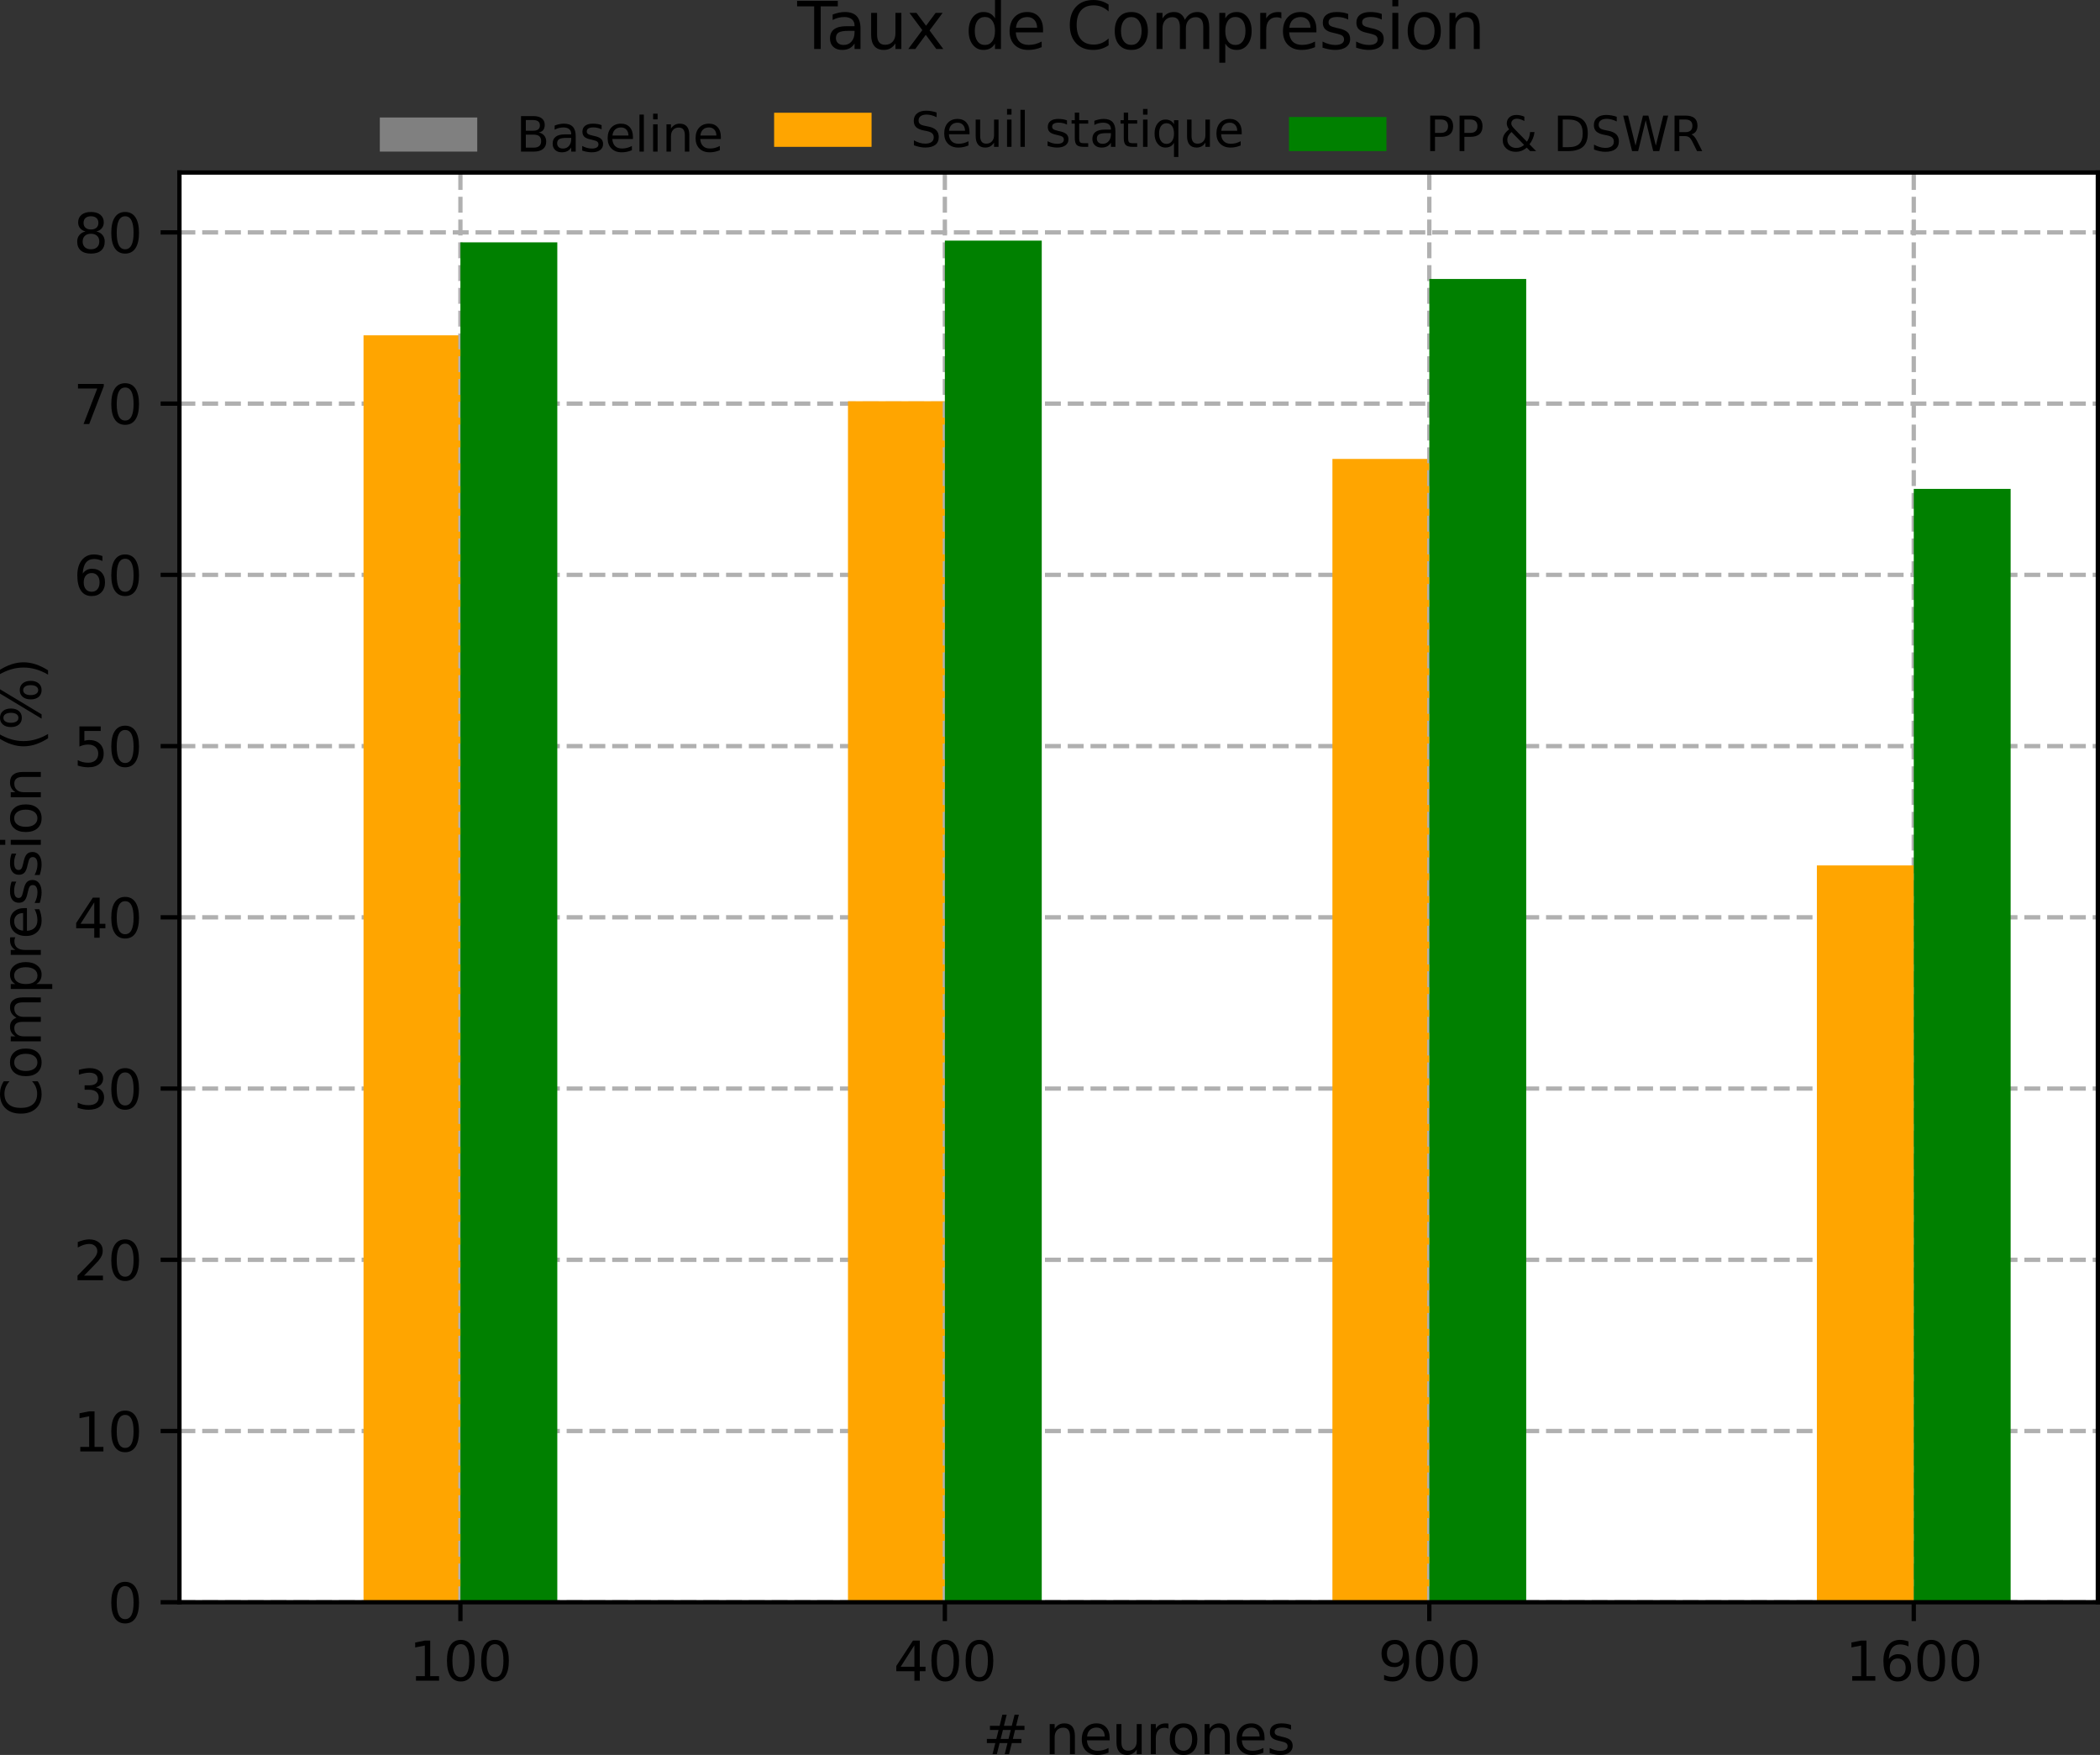 <?xml version="1.0" encoding="UTF-8" standalone="no"?>
<svg
   width="390.923pt"
   height="326.644pt"
   viewBox="0 0 390.923 326.644"
   version="1.1"
   id="svg543"
   sodipodi:docname="Compression.svg"
   inkscape:version="1.2 (1:1.2+202206011327+fc4e4096c5)"
   xmlns:inkscape="http://www.inkscape.org/namespaces/inkscape"
   xmlns:sodipodi="http://sodipodi.sourceforge.net/DTD/sodipodi-0.dtd"
   xmlns:xlink="http://www.w3.org/1999/xlink"
   xmlns="http://www.w3.org/2000/svg"
   xmlns:svg="http://www.w3.org/2000/svg"
   xmlns:rdf="http://www.w3.org/1999/02/22-rdf-syntax-ns#"
   xmlns:cc="http://creativecommons.org/ns#"
   xmlns:dc="http://purl.org/dc/elements/1.1/">
  <rect x="0" y="0" width="390.923" height="326.644" fill="#333333" stroke="none"/>
  <sodipodi:namedview
     id="namedview545"
     pagecolor="#ffffff"
     bordercolor="#999999"
     borderopacity="1"
     inkscape:showpageshadow="0"
     inkscape:pageopacity="0"
     inkscape:pagecheckerboard="0"
     inkscape:deskcolor="#d1d1d1"
     inkscape:document-units="pt"
     showgrid="false"
     inkscape:zoom="1.8771701"
     inkscape:cx="382.49064"
     inkscape:cy="229.33457"
     inkscape:window-width="1920"
     inkscape:window-height="1164"
     inkscape:window-x="3840"
     inkscape:window-y="0"
     inkscape:window-maximized="1"
     inkscape:current-layer="axes_1" />
  <defs
     id="defs6">
    <style
       type="text/css"
       id="style4">*{stroke-linejoin: round; stroke-linecap: butt}</style>
    <path
       id="path967"
       d="M 1259,2228 V 519 h 1013 q 509,0 754,211 246,211 246,645 0,438 -246,645 -245,208 -754,208 z m 0,1919 V 2741 h 935 q 462,0 688,173 227,174 227,530 0,353 -227,528 -226,175 -688,175 z m -631,519 h 1613 q 722,0 1112,-300 391,-300 391,-853 0,-429 -200,-682 -200,-253 -588,-315 466,-100 724,-418 258,-317 258,-792 0,-625 -425,-966 Q 3088,0 2303,0 H 628 Z"
       transform="scale(0.016)" />
    <path
       id="path969"
       d="m 603,4863 h 575 V 0 H 603 Z"
       transform="scale(0.016)" />
    <path
       id="path984"
       d="m 3425,4513 v -616 q -359,172 -678,256 -319,85 -616,85 -515,0 -795,-200 -280,-200 -280,-569 0,-310 186,-468 186,-157 705,-254 l 381,-78 q 706,-135 1042,-474 336,-339 336,-907 0,-679 -455,-1029 -454,-350 -1332,-350 -331,0 -705,75 -373,75 -773,222 v 650 q 384,-215 753,-325 369,-109 725,-109 540,0 834,212 294,213 294,607 0,343 -211,537 -211,194 -692,291 l -385,75 q -706,140 -1022,440 -315,300 -315,835 0,619 436,975 436,356 1201,356 329,0 669,-60 341,-59 697,-177 z"
       transform="scale(0.016)" />
    <path
       id="path986"
       d="M 1172,4494 V 3500 H 2356 V 3053 H 1172 V 1153 q 0,-428 117,-550 117,-122 477,-122 h 590 V 0 H 1766 Q 1100,0 847,248 594,497 594,1153 V 3053 H 172 v 447 h 422 v 994 z"
       transform="scale(0.016)" />
    <path
       id="path988"
       d="m 947,1747 q 0,-634 261,-995 261,-361 717,-361 456,0 718,361 263,361 263,995 0,634 -263,995 -262,361 -718,361 -456,0 -717,-361 Q 947,2381 947,1747 Z M 2906,525 Q 2725,213 2448,61 2172,-91 1784,-91 1150,-91 751,415 353,922 353,1747 q 0,825 398,1331 399,506 1033,506 388,0 664,-152 277,-151 458,-463 v 531 h 575 v -4831 h -575 z"
       transform="scale(0.016)" />
    <path
       id="path1009"
       d="M 1259,4147 V 2394 h 794 q 441,0 681,228 241,228 241,650 0,419 -241,647 -240,228 -681,228 z m -631,519 h 1425 q 785,0 1186,-355 402,-355 402,-1039 0,-691 -402,-1044 -401,-353 -1186,-353 H 1259 V 0 H 628 Z"
       transform="scale(0.016)" />
    <path
       id="path1011"
       d="m 1556,2509 q -284,-253 -417,-505 -133,-251 -133,-526 0,-456 331,-759 332,-303 832,-303 297,0 556,98 259,99 488,299 z m 441,350 1587,-1625 q 185,279 288,596 103,317 122,673 h 581 Q 4538,2091 4375,1687 4213,1284 3922,891 L 4794,0 H 4006 L 3559,459 Q 3234,181 2878,45 2522,-91 2113,-91 1359,-91 881,339 403,769 403,1441 q 0,400 209,751 210,352 629,661 -150,197 -229,392 -78,196 -78,383 0,506 347,814 347,308 922,308 260,0 517,-56 258,-56 524,-169 v -569 q -272,147 -519,223 -247,77 -459,77 -328,0 -533,-174 -205,-173 -205,-448 0,-159 92,-320 93,-161 377,-455 z"
       transform="scale(0.016)" />
    <path
       id="path1013"
       d="M 1259,4147 V 519 h 763 q 966,0 1414,437 448,438 448,1382 0,937 -448,1373 -448,436 -1414,436 z m -631,519 h 1297 q 1356,0 1990,-564 635,-564 635,-1764 Q 4550,1131 3912,565 3275,0 1925,0 H 628 Z"
       transform="scale(0.016)" />
    <path
       id="path1015"
       d="m 213,4666 h 637 l 981,-3944 978,3944 h 710 l 981,-3944 978,3944 h 641 L 4947,0 H 4153 L 3169,4050 2175,0 h -794 z"
       transform="scale(0.016)" />
    <path
       id="path1017"
       d="m 2841,2188 q 203,-69 395,-294 192,-225 386,-619 L 4263,0 h -679 l -596,1197 q -232,469 -449,622 -217,153 -592,153 H 1259 V 0 H 628 v 4666 h 1425 q 800,0 1194,-335 394,-334 394,-1009 0,-441 -205,-732 -205,-290 -595,-402 z M 1259,4147 V 2491 h 794 q 456,0 689,211 233,211 233,620 0,409 -233,617 -233,208 -689,208 z"
       transform="scale(0.016)" />
  </defs>
  <g
     id="figure_1"
     transform="translate(-24.197,-9.358)">
    <g
       id="patch_1" />
    <g
       id="axes_1">
      <g
         id="patch_2">
        <path
           d="M 57.6,307.584 H 414.72 V 41.472 H 57.6 Z"
           style="fill:#ffffff"
           id="path11" />
      </g>
      <g
         id="matplotlib.axis_2">
        <g
           id="ytick_1">
          <g
             id="line2d_9">
            <path
               d="M 57.6,307.584 H 414.72"
               clip-path="url(#pc30a1f9dcc)"
               style="fill:none;stroke:#b0b0b0;stroke-width:0.8;stroke-dasharray:2.96, 1.28;stroke-dashoffset:0"
               id="path174" />
          </g>
          <g
             id="line2d_10">
            <defs
               id="defs178">
              <path
                 id="m94ea91d7c5"
                 d="M 0,0 H -3.5"
                 style="stroke:#000000;stroke-width:0.8" />
            </defs>
            <g
               id="g182">
              <use
                 xlink:href="#m94ea91d7c5"
                 x="57.6"
                 y="307.584"
                 style="stroke:#000000;stroke-width:0.8"
                 id="use180" />
            </g>
          </g>
          <g
             id="text_6">
            <!-- 0 -->
            <g
               transform="matrix(0.1,0,0,-0.1,44.237,311.383)"
               id="g187">
              <use
                 xlink:href="#DejaVuSans-30"
                 id="use185" />
            </g>
          </g>
        </g>
        <g
           id="ytick_2">
          <g
             id="line2d_11">
            <path
               d="M 57.6,275.713 H 414.72"
               clip-path="url(#pc30a1f9dcc)"
               style="fill:none;stroke:#b0b0b0;stroke-width:0.8;stroke-dasharray:2.96, 1.28;stroke-dashoffset:0"
               id="path191" />
          </g>
          <g
             id="line2d_12">
            <g
               id="g196">
              <use
                 xlink:href="#m94ea91d7c5"
                 x="57.6"
                 y="275.713"
                 style="stroke:#000000;stroke-width:0.8"
                 id="use194" />
            </g>
          </g>
          <g
             id="text_7">
            <!-- 10 -->
            <g
               transform="matrix(0.1,0,0,-0.1,37.875,279.512)"
               id="g203">
              <use
                 xlink:href="#DejaVuSans-31"
                 id="use199" />
              <use
                 xlink:href="#DejaVuSans-30"
                 x="63.623"
                 id="use201" />
            </g>
          </g>
        </g>
        <g
           id="ytick_3">
          <g
             id="line2d_13">
            <path
               d="M 57.6,243.842 H 414.72"
               clip-path="url(#pc30a1f9dcc)"
               style="fill:none;stroke:#b0b0b0;stroke-width:0.8;stroke-dasharray:2.96, 1.28;stroke-dashoffset:0"
               id="path207" />
          </g>
          <g
             id="line2d_14">
            <g
               id="g212">
              <use
                 xlink:href="#m94ea91d7c5"
                 x="57.6"
                 y="243.842"
                 style="stroke:#000000;stroke-width:0.8"
                 id="use210" />
            </g>
          </g>
          <g
             id="text_8">
            <!-- 20 -->
            <g
               transform="matrix(0.1,0,0,-0.1,37.875,247.641)"
               id="g222">
              <defs
                 id="defs216">
                <path
                   id="DejaVuSans-32"
                   d="M 1228,531 H 3431 V 0 H 469 v 531 q 359,372 979,998 621,627 780,809 303,340 423,576 121,236 121,464 0,372 -261,606 -261,235 -680,235 -297,0 -627,-103 -329,-103 -704,-313 v 638 q 381,153 712,231 332,78 607,78 725,0 1156,-363 431,-362 431,-968 0,-288 -108,-546 -107,-257 -392,-607 -78,-91 -497,-524 Q 1991,1309 1228,531 Z"
                   transform="scale(0.016)" />
              </defs>
              <use
                 xlink:href="#DejaVuSans-32"
                 id="use218" />
              <use
                 xlink:href="#DejaVuSans-30"
                 x="63.623"
                 id="use220" />
            </g>
          </g>
        </g>
        <g
           id="ytick_4">
          <g
             id="line2d_15">
            <path
               d="M 57.6,211.97 H 414.72"
               clip-path="url(#pc30a1f9dcc)"
               style="fill:none;stroke:#b0b0b0;stroke-width:0.8;stroke-dasharray:2.96, 1.28;stroke-dashoffset:0"
               id="path226" />
          </g>
          <g
             id="line2d_16">
            <g
               id="g231">
              <use
                 xlink:href="#m94ea91d7c5"
                 x="57.6"
                 y="211.97"
                 style="stroke:#000000;stroke-width:0.8"
                 id="use229" />
            </g>
          </g>
          <g
             id="text_9">
            <!-- 30 -->
            <g
               transform="matrix(0.1,0,0,-0.1,37.875,215.77)"
               id="g241">
              <defs
                 id="defs235">
                <path
                   id="DejaVuSans-33"
                   d="m 2597,2516 q 453,-97 707,-404 255,-306 255,-756 0,-690 -475,-1069 -475,-378 -1350,-378 -293,0 -604,58 -311,58 -642,174 v 609 q 262,-153 574,-231 313,-78 654,-78 593,0 904,234 311,234 311,681 0,413 -289,645 -289,233 -804,233 h -544 v 519 h 569 q 465,0 712,186 247,186 247,536 0,359 -255,551 -254,193 -729,193 -260,0 -557,-57 -297,-56 -653,-174 v 562 q 360,100 674,150 314,50 592,50 719,0 1137,-327 419,-326 419,-882 0,-388 -222,-655 -222,-267 -631,-370 z"
                   transform="scale(0.016)" />
              </defs>
              <use
                 xlink:href="#DejaVuSans-33"
                 id="use237" />
              <use
                 xlink:href="#DejaVuSans-30"
                 x="63.623"
                 id="use239" />
            </g>
          </g>
        </g>
        <g
           id="ytick_5">
          <g
             id="line2d_17">
            <path
               d="M 57.6,180.099 H 414.72"
               clip-path="url(#pc30a1f9dcc)"
               style="fill:none;stroke:#b0b0b0;stroke-width:0.8;stroke-dasharray:2.96, 1.28;stroke-dashoffset:0"
               id="path245" />
          </g>
          <g
             id="line2d_18">
            <g
               id="g250">
              <use
                 xlink:href="#m94ea91d7c5"
                 x="57.6"
                 y="180.099"
                 style="stroke:#000000;stroke-width:0.8"
                 id="use248" />
            </g>
          </g>
          <g
             id="text_10">
            <!-- 40 -->
            <g
               transform="matrix(0.1,0,0,-0.1,37.875,183.898)"
               id="g257">
              <use
                 xlink:href="#DejaVuSans-34"
                 id="use253" />
              <use
                 xlink:href="#DejaVuSans-30"
                 x="63.623"
                 id="use255" />
            </g>
          </g>
        </g>
        <g
           id="ytick_6">
          <g
             id="line2d_19">
            <path
               d="M 57.6,148.228 H 414.72"
               clip-path="url(#pc30a1f9dcc)"
               style="fill:none;stroke:#b0b0b0;stroke-width:0.8;stroke-dasharray:2.96, 1.28;stroke-dashoffset:0"
               id="path261" />
          </g>
          <g
             id="line2d_20">
            <g
               id="g266">
              <use
                 xlink:href="#m94ea91d7c5"
                 x="57.6"
                 y="148.228"
                 style="stroke:#000000;stroke-width:0.8"
                 id="use264" />
            </g>
          </g>
          <g
             id="text_11">
            <!-- 50 -->
            <g
               transform="matrix(0.1,0,0,-0.1,37.875,152.027)"
               id="g276">
              <defs
                 id="defs270">
                <path
                   id="DejaVuSans-35"
                   d="M 691,4666 H 3169 V 4134 H 1269 V 2991 q 137,47 274,70 138,23 276,23 781,0 1237,-428 457,-428 457,-1159 Q 3513,744 3044,326 2575,-91 1722,-91 1428,-91 1123,-41 819,9 494,109 v 635 q 281,-153 581,-228 300,-75 634,-75 541,0 856,284 316,284 316,772 0,487 -316,771 -315,285 -856,285 -253,0 -505,-56 -251,-56 -513,-175 z"
                   transform="scale(0.016)" />
              </defs>
              <use
                 xlink:href="#DejaVuSans-35"
                 id="use272" />
              <use
                 xlink:href="#DejaVuSans-30"
                 x="63.623"
                 id="use274" />
            </g>
          </g>
        </g>
        <g
           id="ytick_7">
          <g
             id="line2d_21">
            <path
               d="M 57.6,116.357 H 414.72"
               clip-path="url(#pc30a1f9dcc)"
               style="fill:none;stroke:#b0b0b0;stroke-width:0.8;stroke-dasharray:2.96, 1.28;stroke-dashoffset:0"
               id="path280" />
          </g>
          <g
             id="line2d_22">
            <g
               id="g285">
              <use
                 xlink:href="#m94ea91d7c5"
                 x="57.6"
                 y="116.357"
                 style="stroke:#000000;stroke-width:0.8"
                 id="use283" />
            </g>
          </g>
          <g
             id="text_12">
            <!-- 60 -->
            <g
               transform="matrix(0.1,0,0,-0.1,37.875,120.156)"
               id="g292">
              <use
                 xlink:href="#DejaVuSans-36"
                 id="use288" />
              <use
                 xlink:href="#DejaVuSans-30"
                 x="63.623"
                 id="use290" />
            </g>
          </g>
        </g>
        <g
           id="ytick_8">
          <g
             id="line2d_23">
            <path
               d="M 57.6,84.485 H 414.72"
               clip-path="url(#pc30a1f9dcc)"
               style="fill:none;stroke:#b0b0b0;stroke-width:0.8;stroke-dasharray:2.96, 1.28;stroke-dashoffset:0"
               id="path296" />
          </g>
          <g
             id="line2d_24">
            <g
               id="g301">
              <use
                 xlink:href="#m94ea91d7c5"
                 x="57.6"
                 y="84.485"
                 style="stroke:#000000;stroke-width:0.8"
                 id="use299" />
            </g>
          </g>
          <g
             id="text_13">
            <!-- 70 -->
            <g
               transform="matrix(0.1,0,0,-0.1,37.875,88.285)"
               id="g311">
              <defs
                 id="defs305">
                <path
                   id="DejaVuSans-37"
                   d="M 525,4666 H 3525 V 4397 L 1831,0 H 1172 L 2766,4134 H 525 Z"
                   transform="scale(0.016)" />
              </defs>
              <use
                 xlink:href="#DejaVuSans-37"
                 id="use307" />
              <use
                 xlink:href="#DejaVuSans-30"
                 x="63.623"
                 id="use309" />
            </g>
          </g>
        </g>
        <g
           id="ytick_9">
          <g
             id="line2d_25">
            <path
               d="M 57.6,52.614 H 414.72"
               clip-path="url(#pc30a1f9dcc)"
               style="fill:none;stroke:#b0b0b0;stroke-width:0.8;stroke-dasharray:2.96, 1.28;stroke-dashoffset:0"
               id="path315" />
          </g>
          <g
             id="line2d_26">
            <g
               id="g320">
              <use
                 xlink:href="#m94ea91d7c5"
                 x="57.6"
                 y="52.614"
                 style="stroke:#000000;stroke-width:0.8"
                 id="use318" />
            </g>
          </g>
          <g
             id="text_14">
            <!-- 80 -->
            <g
               transform="matrix(0.1,0,0,-0.1,37.875,56.413)"
               id="g330">
              <defs
                 id="defs324">
                <path
                   id="DejaVuSans-38"
                   d="m 2034,2216 q -450,0 -708,-241 -257,-241 -257,-662 0,-422 257,-663 258,-241 708,-241 450,0 709,242 260,243 260,662 0,421 -258,662 -257,241 -711,241 z m -631,268 q -406,100 -633,378 -226,279 -226,679 0,559 398,884 399,325 1092,325 697,0 1094,-325 397,-325 397,-884 0,-400 -227,-679 -226,-278 -629,-378 456,-106 710,-416 255,-309 255,-755 Q 3634,634 3220,271 2806,-91 2034,-91 1263,-91 848,271 434,634 434,1313 q 0,446 256,755 257,310 713,416 z m -231,997 q 0,-362 226,-565 227,-203 636,-203 407,0 636,203 230,203 230,565 0,363 -230,566 -229,203 -636,203 -409,0 -636,-203 -226,-203 -226,-566 z"
                   transform="scale(0.016)" />
              </defs>
              <use
                 xlink:href="#DejaVuSans-38"
                 id="use326" />
              <use
                 xlink:href="#DejaVuSans-30"
                 x="63.623"
                 id="use328" />
            </g>
          </g>
        </g>
        <g
           id="text_15">
          <!-- Compression (%) -->
          <g
             transform="matrix(0,-0.1,-0.1,0,31.795,217.211)"
             id="g373">
            <defs
               id="defs341">
              <path
                 id="DejaVuSans-43"
                 d="m 4122,4306 v -665 q -319,297 -680,443 -361,147 -767,147 -800,0 -1225,-489 -425,-489 -425,-1414 0,-922 425,-1411 425,-489 1225,-489 406,0 767,147 361,147 680,444 V 359 Q 3791,134 3420,21 3050,-91 2638,-91 1578,-91 968,557 359,1206 359,2328 q 0,1125 609,1773 610,649 1670,649 418,0 788,-111 371,-111 696,-333 z"
                 transform="scale(0.016)" />
              <path
                 id="DejaVuSans-6d"
                 d="m 3328,2828 q 216,388 516,572 300,184 706,184 547,0 844,-383 297,-382 297,-1088 V 0 h -578 v 2094 q 0,503 -179,746 -178,244 -543,244 -447,0 -707,-297 -259,-296 -259,-809 V 0 h -578 v 2094 q 0,506 -178,748 -178,242 -550,242 -441,0 -701,-298 -259,-298 -259,-808 V 0 H 581 v 3500 h 578 v -544 q 197,322 472,475 275,153 653,153 382,0 649,-194 267,-193 395,-562 z"
                 transform="scale(0.016)" />
              <path
                 id="DejaVuSans-70"
                 d="M 1159,525 V -1331 H 581 v 4831 h 578 v -531 q 182,312 458,463 277,152 661,152 638,0 1036,-506 399,-506 399,-1331 0,-825 -399,-1332 -398,-506 -1036,-506 -384,0 -661,152 -276,152 -458,464 z m 1957,1222 q 0,634 -261,995 -261,361 -717,361 -457,0 -718,-361 -261,-361 -261,-995 0,-634 261,-995 261,-361 718,-361 456,0 717,361 261,361 261,995 z"
                 transform="scale(0.016)" />
              <path
                 id="DejaVuSans-69"
                 d="m 603,3500 h 575 V 0 H 603 Z m 0,1363 h 575 V 4134 H 603 Z"
                 transform="scale(0.016)" />
              <path
                 id="DejaVuSans-28"
                 d="m 1984,4856 q -418,-718 -622,-1422 -203,-703 -203,-1425 0,-721 205,-1429 205,-708 620,-1424 h -500 q -468,735 -701,1444 -233,709 -233,1409 0,697 231,1403 232,707 703,1444 z"
                 transform="scale(0.016)" />
              <path
                 id="DejaVuSans-25"
                 d="m 4653,2053 q -272,0 -427,-231 -154,-231 -154,-644 0,-406 154,-639 155,-233 427,-233 266,0 420,233 155,233 155,639 0,410 -155,642 -154,233 -420,233 z m 0,397 q 494,0 784,-344 291,-343 291,-928 0,-584 -292,-927 -292,-342 -783,-342 -500,0 -791,342 -290,343 -290,927 0,588 292,930 292,342 789,342 z M 1428,4353 q -269,0 -424,-233 -154,-232 -154,-639 0,-412 153,-644 153,-231 425,-231 272,0 426,231 155,232 155,644 0,403 -156,637 -156,235 -425,235 z m 2822,397 h 500 L 1831,-91 h -500 z m -2822,0 q 494,0 787,-342 294,-342 294,-927 0,-590 -292,-931 -292,-341 -789,-341 -497,0 -786,342 -289,343 -289,930 0,582 290,925 291,344 785,344 z"
                 transform="scale(0.016)" />
              <path
                 id="DejaVuSans-29"
                 d="m 513,4856 h 500 q 468,-737 701,-1444 233,-706 233,-1403 0,-700 -233,-1409 -233,-709 -701,-1444 H 513 q 415,716 620,1424 205,708 205,1429 0,722 -205,1425 -205,704 -620,1422 z"
                 transform="scale(0.016)" />
            </defs>
            <use
               xlink:href="#DejaVuSans-43"
               id="use343" />
            <use
               xlink:href="#DejaVuSans-6f"
               x="69.824"
               id="use345" />
            <use
               xlink:href="#DejaVuSans-6d"
               x="131.006"
               id="use347" />
            <use
               xlink:href="#DejaVuSans-70"
               x="228.418"
               id="use349" />
            <use
               xlink:href="#DejaVuSans-72"
               x="291.895"
               id="use351" />
            <use
               xlink:href="#DejaVuSans-65"
               x="330.758"
               id="use353" />
            <use
               xlink:href="#DejaVuSans-73"
               x="392.281"
               id="use355" />
            <use
               xlink:href="#DejaVuSans-73"
               x="444.381"
               id="use357" />
            <use
               xlink:href="#DejaVuSans-69"
               x="496.48"
               id="use359" />
            <use
               xlink:href="#DejaVuSans-6f"
               x="524.264"
               id="use361" />
            <use
               xlink:href="#DejaVuSans-6e"
               x="585.445"
               id="use363" />
            <use
               xlink:href="#DejaVuSans-20"
               x="648.824"
               id="use365" />
            <use
               xlink:href="#DejaVuSans-28"
               x="680.611"
               id="use367" />
            <use
               xlink:href="#DejaVuSans-25"
               x="719.625"
               id="use369" />
            <use
               xlink:href="#DejaVuSans-29"
               x="814.645"
               id="use371" />
          </g>
        </g>
      </g>
      <g
         id="patch_3">
        <path
           d="m 73.833,307.584 h 18.036 v 0 z"
           clip-path="url(#pc30a1f9dcc)"
           style="fill:#808080"
           id="path14" />
      </g>
      <g
         id="patch_4">
        <path
           d="m 164.015,307.584 h 18.036 v 0 z"
           clip-path="url(#pc30a1f9dcc)"
           style="fill:#808080"
           id="path17" />
      </g>
      <g
         id="patch_5">
        <path
           d="m 254.196,307.584 h 18.036 v 0 z"
           clip-path="url(#pc30a1f9dcc)"
           style="fill:#808080"
           id="path20" />
      </g>
      <g
         id="patch_6">
        <path
           d="m 344.378,307.584 h 18.036 v 0 z"
           clip-path="url(#pc30a1f9dcc)"
           style="fill:#808080"
           id="path23" />
      </g>
      <g
         id="patch_7">
        <path
           d="M 91.869,307.584 H 109.905 V 71.769 H 91.869 Z"
           clip-path="url(#pc30a1f9dcc)"
           style="fill:#ffa500"
           id="path26" />
      </g>
      <g
         id="patch_8">
        <path
           d="m 182.051,307.584 h 18.036 V 84.039 h -18.036 z"
           clip-path="url(#pc30a1f9dcc)"
           style="fill:#ffa500"
           id="path29" />
      </g>
      <g
         id="patch_9">
        <path
           d="m 272.233,307.584 h 18.036 V 94.78 h -18.036 z"
           clip-path="url(#pc30a1f9dcc)"
           style="fill:#ffa500"
           id="path32" />
      </g>
      <g
         id="matplotlib.axis_1">
        <g
           id="xtick_1">
          <g
             id="line2d_1">
            <path
               d="M 109.905,307.584 V 41.472"
               clip-path="url(#pc30a1f9dcc)"
               style="fill:none;stroke:#b0b0b0;stroke-width:0.8;stroke-dasharray:2.96, 1.28;stroke-dashoffset:0"
               id="path50" />
          </g>
          <g
             id="line2d_2">
            <defs
               id="defs54">
              <path
                 id="m3712a1ebca"
                 d="M 0,0 V 3.5"
                 style="stroke:#000000;stroke-width:0.8" />
            </defs>
            <g
               id="g58">
              <use
                 xlink:href="#m3712a1ebca"
                 x="109.905"
                 y="307.584"
                 style="stroke:#000000;stroke-width:0.8"
                 id="use56" />
            </g>
          </g>
          <g
             id="text_1">
            <!-- 100 -->
            <g
               transform="matrix(0.1,0,0,-0.1,100.362,322.182)"
               id="g71">
              <defs
                 id="defs63">
                <path
                   id="DejaVuSans-31"
                   d="M 794,531 H 1825 V 4091 L 703,3866 v 575 l 1116,225 h 631 V 531 H 3481 V 0 H 794 Z"
                   transform="scale(0.016)" />
                <path
                   id="DejaVuSans-30"
                   d="m 2034,4250 q -487,0 -733,-480 -245,-479 -245,-1442 0,-959 245,-1439 246,-480 733,-480 491,0 736,480 246,480 246,1439 0,963 -246,1442 -245,480 -736,480 z m 0,500 q 785,0 1199,-621 414,-620 414,-1801 0,-1178 -414,-1799 -414,-620 -1199,-620 -784,0 -1198,620 -414,621 -414,1799 0,1181 414,1801 414,621 1198,621 z"
                   transform="scale(0.016)" />
              </defs>
              <use
                 xlink:href="#DejaVuSans-31"
                 id="use65" />
              <use
                 xlink:href="#DejaVuSans-30"
                 x="63.623"
                 id="use67" />
              <use
                 xlink:href="#DejaVuSans-30"
                 x="127.246"
                 id="use69" />
            </g>
          </g>
        </g>
        <g
           id="xtick_2">
          <g
             id="line2d_3">
            <path
               d="M 200.087,307.584 V 41.472"
               clip-path="url(#pc30a1f9dcc)"
               style="fill:none;stroke:#b0b0b0;stroke-width:0.8;stroke-dasharray:2.96, 1.28;stroke-dashoffset:0"
               id="path75" />
          </g>
          <g
             id="line2d_4">
            <g
               id="g80">
              <use
                 xlink:href="#m3712a1ebca"
                 x="200.087"
                 y="307.584"
                 style="stroke:#000000;stroke-width:0.8"
                 id="use78" />
            </g>
          </g>
          <g
             id="text_2">
            <!-- 400 -->
            <g
               transform="matrix(0.1,0,0,-0.1,190.544,322.182)"
               id="g92">
              <defs
                 id="defs84">
                <path
                   id="DejaVuSans-34"
                   d="M 2419,4116 825,1625 h 1594 z m -166,550 h 794 V 1625 h 666 V 1100 H 3047 V 0 H 2419 V 1100 H 313 v 609 z"
                   transform="scale(0.016)" />
              </defs>
              <use
                 xlink:href="#DejaVuSans-34"
                 id="use86" />
              <use
                 xlink:href="#DejaVuSans-30"
                 x="63.623"
                 id="use88" />
              <use
                 xlink:href="#DejaVuSans-30"
                 x="127.246"
                 id="use90" />
            </g>
          </g>
        </g>
        <g
           id="xtick_3">
          <g
             id="line2d_5">
            <path
               d="M 290.269,307.584 V 41.472"
               clip-path="url(#pc30a1f9dcc)"
               style="fill:none;stroke:#b0b0b0;stroke-width:0.8;stroke-dasharray:2.96, 1.28;stroke-dashoffset:0"
               id="path96" />
          </g>
          <g
             id="line2d_6">
            <g
               id="g101">
              <use
                 xlink:href="#m3712a1ebca"
                 x="290.269"
                 y="307.584"
                 style="stroke:#000000;stroke-width:0.8"
                 id="use99" />
            </g>
          </g>
          <g
             id="text_3">
            <!-- 900 -->
            <g
               transform="matrix(0.1,0,0,-0.1,280.725,322.182)"
               id="g113">
              <defs
                 id="defs105">
                <path
                   id="DejaVuSans-39"
                   d="m 703,97 v 575 q 238,-113 481,-172 244,-59 479,-59 625,0 954,420 330,420 377,1277 -181,-269 -460,-413 -278,-144 -615,-144 -700,0 -1108,423 -408,424 -408,1159 0,718 425,1152 425,435 1131,435 810,0 1236,-621 427,-620 427,-1801 Q 3622,1225 3098,567 2575,-91 1691,-91 1453,-91 1209,-44 966,3 703,97 Z m 1256,1978 q 425,0 673,290 249,291 249,798 0,503 -249,795 -248,292 -673,292 -425,0 -673,-292 -248,-292 -248,-795 0,-507 248,-798 248,-290 673,-290 z"
                   transform="scale(0.016)" />
              </defs>
              <use
                 xlink:href="#DejaVuSans-39"
                 id="use107" />
              <use
                 xlink:href="#DejaVuSans-30"
                 x="63.623"
                 id="use109" />
              <use
                 xlink:href="#DejaVuSans-30"
                 x="127.246"
                 id="use111" />
            </g>
          </g>
        </g>
        <g
           id="xtick_4">
          <g
             id="line2d_7">
            <path
               d="M 380.451,307.584 V 41.472"
               clip-path="url(#pc30a1f9dcc)"
               style="fill:none;stroke:#b0b0b0;stroke-width:0.8;stroke-dasharray:2.96, 1.28;stroke-dashoffset:0"
               id="path117" />
          </g>
          <g
             id="line2d_8">
            <g
               id="g122">
              <use
                 xlink:href="#m3712a1ebca"
                 x="380.451"
                 y="307.584"
                 style="stroke:#000000;stroke-width:0.8"
                 id="use120" />
            </g>
          </g>
          <g
             id="text_4">
            <!-- 1600 -->
            <g
               transform="matrix(0.1,0,0,-0.1,367.726,322.182)"
               id="g136">
              <defs
                 id="defs126">
                <path
                   id="DejaVuSans-36"
                   d="m 2113,2584 q -425,0 -674,-291 -248,-290 -248,-796 0,-503 248,-796 249,-292 674,-292 425,0 673,292 248,293 248,796 0,506 -248,796 -248,291 -673,291 z m 1253,1979 v -575 q -238,112 -480,171 -242,60 -480,60 -625,0 -955,-422 -329,-422 -376,-1275 184,272 462,417 279,145 613,145 703,0 1111,-427 408,-426 408,-1160 0,-719 -425,-1154 -425,-434 -1131,-434 -810,0 -1238,620 -428,621 -428,1799 0,1106 525,1764 525,658 1409,658 238,0 480,-47 242,-47 505,-140 z"
                   transform="scale(0.016)" />
              </defs>
              <use
                 xlink:href="#DejaVuSans-31"
                 id="use128" />
              <use
                 xlink:href="#DejaVuSans-36"
                 x="63.623"
                 id="use130" />
              <use
                 xlink:href="#DejaVuSans-30"
                 x="127.246"
                 id="use132" />
              <use
                 xlink:href="#DejaVuSans-30"
                 x="190.869"
                 id="use134" />
            </g>
          </g>
        </g>
        <g
           id="text_5">
          <!-- # neurones -->
          <g
             transform="matrix(0.1,0,0,-0.1,207.115,335.861)"
             id="g170">
            <defs
               id="defs148">
              <path
                 id="DejaVuSans-23"
                 d="M 3272,2816 H 2363 L 2100,1772 h 916 z M 2803,4594 2478,3297 h 913 l 328,1297 h 500 L 3897,3297 h 975 V 2816 H 3775 L 3519,1772 h 994 V 1294 H 3397 L 3072,0 h -500 l 322,1294 H 1978 L 1656,0 h -503 l 325,1294 H 494 v 478 h 1100 l 262,1044 H 850 v 481 h 1128 l 319,1297 z"
                 transform="scale(0.016)" />
              <path
                 id="DejaVuSans-20"
                 transform="scale(0.016)"
                 d="" />
              <path
                 id="DejaVuSans-6e"
                 d="M 3513,2113 V 0 h -575 v 2094 q 0,497 -194,743 -194,247 -581,247 -466,0 -735,-297 -269,-296 -269,-809 V 0 H 581 v 3500 h 578 v -544 q 207,316 486,472 280,156 646,156 603,0 912,-373 310,-373 310,-1098 z"
                 transform="scale(0.016)" />
              <path
                 id="DejaVuSans-65"
                 d="M 3597,1894 V 1613 H 953 q 38,-594 358,-905 320,-311 892,-311 331,0 642,81 311,81 618,244 V 178 Q 3153,47 2828,-22 2503,-91 2169,-91 1331,-91 842,396 353,884 353,1716 q 0,859 464,1363 464,505 1252,505 706,0 1117,-455 411,-454 411,-1235 z m -575,169 q -6,471 -264,752 -258,282 -683,282 -481,0 -770,-272 -289,-272 -333,-766 z"
                 transform="scale(0.016)" />
              <path
                 id="DejaVuSans-75"
                 d="m 544,1381 v 2119 h 575 V 1403 q 0,-497 193,-746 194,-248 582,-248 465,0 735,297 271,297 271,810 v 1984 h 575 V 0 H 2900 V 538 Q 2691,219 2414,64 2138,-91 1772,-91 1169,-91 856,284 544,659 544,1381 Z m 1447,2203 z"
                 transform="scale(0.016)" />
              <path
                 id="DejaVuSans-72"
                 d="m 2631,2963 q -97,56 -211,82 -114,27 -251,27 -488,0 -749,-317 -261,-317 -261,-911 V 0 H 581 v 3500 h 578 v -544 q 182,319 472,473 291,155 707,155 59,0 131,-8 72,-7 159,-23 z"
                 transform="scale(0.016)" />
              <path
                 id="DejaVuSans-6f"
                 d="m 1959,3097 q -462,0 -731,-361 -269,-361 -269,-989 0,-628 267,-989 268,-361 733,-361 460,0 728,362 269,363 269,988 0,622 -269,986 -268,364 -728,364 z m 0,487 q 750,0 1178,-488 429,-487 429,-1349 Q 3566,888 3137,398 2709,-91 1959,-91 1206,-91 779,398 353,888 353,1747 q 0,862 426,1349 427,488 1180,488 z"
                 transform="scale(0.016)" />
              <path
                 id="DejaVuSans-73"
                 d="m 2834,3397 v -544 q -243,125 -506,187 -262,63 -544,63 -428,0 -642,-131 -214,-131 -214,-394 0,-200 153,-314 153,-114 616,-217 l 197,-44 q 612,-131 870,-370 258,-239 258,-667 0,-488 -386,-773 Q 2250,-91 1575,-91 1294,-91 989,-36 684,19 347,128 v 594 q 319,-166 628,-249 309,-82 613,-82 406,0 624,139 219,139 219,392 0,234 -158,359 -157,125 -692,241 l -200,47 q -534,112 -772,345 -237,233 -237,639 0,494 350,762 350,269 994,269 318,0 599,-47 282,-46 519,-140 z"
                 transform="scale(0.016)" />
            </defs>
            <use
               xlink:href="#DejaVuSans-23"
               id="use150" />
            <use
               xlink:href="#DejaVuSans-20"
               x="83.789"
               id="use152" />
            <use
               xlink:href="#DejaVuSans-6e"
               x="115.576"
               id="use154" />
            <use
               xlink:href="#DejaVuSans-65"
               x="178.955"
               id="use156" />
            <use
               xlink:href="#DejaVuSans-75"
               x="240.479"
               id="use158" />
            <use
               xlink:href="#DejaVuSans-72"
               x="303.857"
               id="use160" />
            <use
               xlink:href="#DejaVuSans-6f"
               x="342.721"
               id="use162" />
            <use
               xlink:href="#DejaVuSans-6e"
               x="403.902"
               id="use164" />
            <use
               xlink:href="#DejaVuSans-65"
               x="467.281"
               id="use166" />
            <use
               xlink:href="#DejaVuSans-73"
               x="528.805"
               id="use168" />
          </g>
        </g>
      </g>
      <g
         id="patch_10">
        <path
           d="m 362.415,307.584 h 18.036 V 170.442 h -18.036 z"
           clip-path="url(#pc30a1f9dcc)"
           style="fill:#ffa500"
           id="path35" />
      </g>
      <g
         id="patch_11">
        <path
           d="m 109.905,307.584 h 18.036 V 54.463 h -18.036 z"
           clip-path="url(#pc30a1f9dcc)"
           style="fill:#008000"
           id="path38" />
      </g>
      <g
         id="patch_12">
        <path
           d="m 200.087,307.584 h 18.036 V 54.144 h -18.036 z"
           clip-path="url(#pc30a1f9dcc)"
           style="fill:#008000"
           id="path41" />
      </g>
      <g
         id="patch_13">
        <path
           d="m 290.269,307.584 h 18.036 V 61.283 h -18.036 z"
           clip-path="url(#pc30a1f9dcc)"
           style="fill:#008000"
           id="path44" />
      </g>
      <g
         id="patch_14">
        <path
           d="m 380.451,307.584 h 18.036 V 100.357 h -18.036 z"
           clip-path="url(#pc30a1f9dcc)"
           style="fill:#008000"
           id="path47" />
      </g>
      <g
         id="patch_15">
        <path
           d="M 57.6,307.584 V 41.472"
           style="fill:none;stroke:#000000;stroke-width:0.8;stroke-linecap:square;stroke-linejoin:miter"
           id="path377" />
      </g>
      <g
         id="patch_16">
        <path
           d="M 414.72,307.584 V 41.472"
           style="fill:none;stroke:#000000;stroke-width:0.8;stroke-linecap:square;stroke-linejoin:miter"
           id="path380" />
      </g>
      <g
         id="patch_17">
        <path
           d="M 57.6,307.584 H 414.72"
           style="fill:none;stroke:#000000;stroke-width:0.8;stroke-linecap:square;stroke-linejoin:miter"
           id="path383" />
      </g>
      <g
         id="patch_18">
        <path
           d="M 57.6,41.472 H 414.72"
           style="fill:none;stroke:#000000;stroke-width:0.8;stroke-linecap:square;stroke-linejoin:miter"
           id="path386" />
      </g>
      <g
         id="text_16"
         transform="translate(0.405,-16.995)">
        <!-- Taux de Compression -->
        <g
           transform="matrix(0.12,0,0,-0.12,172.21,35.472)"
           id="g433">
          <defs
             id="defs393">
            <path
               id="DejaVuSans-54"
               d="M -19,4666 H 3928 V 4134 H 2272 V 0 H 1638 V 4134 H -19 Z"
               transform="scale(0.016)" />
            <path
               id="DejaVuSans-61"
               d="m 2194,1759 q -697,0 -966,-159 -269,-159 -269,-544 0,-306 202,-486 202,-179 548,-179 479,0 768,339 289,339 289,901 v 128 z m 1147,238 V 0 H 2766 V 531 Q 2569,213 2275,61 1981,-91 1556,-91 q -537,0 -855,302 -317,302 -317,808 0,590 395,890 396,300 1180,300 h 807 v 57 q 0,397 -261,614 -261,217 -733,217 -300,0 -585,-72 -284,-72 -546,-216 v 532 q 315,122 612,182 297,61 578,61 760,0 1135,-394 375,-393 375,-1193 z"
               transform="scale(0.016)" />
            <path
               id="DejaVuSans-78"
               d="M 3513,3500 2247,1797 3578,0 H 2900 L 1881,1375 863,0 H 184 L 1544,1831 300,3500 h 678 l 928,-1247 928,1247 z"
               transform="scale(0.016)" />
            <path
               id="DejaVuSans-64"
               d="m 2906,2969 v 1894 h 575 V 0 H 2906 V 525 Q 2725,213 2448,61 2172,-91 1784,-91 1150,-91 751,415 353,922 353,1747 q 0,825 398,1331 399,506 1033,506 388,0 664,-152 277,-151 458,-463 z M 947,1747 q 0,-634 261,-995 261,-361 717,-361 456,0 718,361 263,361 263,995 0,634 -263,995 -262,361 -718,361 -456,0 -717,-361 -261,-361 -261,-995 z"
               transform="scale(0.016)" />
          </defs>
          <use
             xlink:href="#DejaVuSans-54"
             id="use395" />
          <use
             xlink:href="#DejaVuSans-61"
             x="44.584"
             id="use397" />
          <use
             xlink:href="#DejaVuSans-75"
             x="105.863"
             id="use399" />
          <use
             xlink:href="#DejaVuSans-78"
             x="169.242"
             id="use401" />
          <use
             xlink:href="#DejaVuSans-20"
             x="228.422"
             id="use403" />
          <use
             xlink:href="#DejaVuSans-64"
             x="260.209"
             id="use405" />
          <use
             xlink:href="#DejaVuSans-65"
             x="323.686"
             id="use407" />
          <use
             xlink:href="#DejaVuSans-20"
             x="385.209"
             id="use409" />
          <use
             xlink:href="#DejaVuSans-43"
             x="416.996"
             id="use411" />
          <use
             xlink:href="#DejaVuSans-6f"
             x="486.82"
             id="use413" />
          <use
             xlink:href="#DejaVuSans-6d"
             x="548.002"
             id="use415" />
          <use
             xlink:href="#DejaVuSans-70"
             x="645.414"
             id="use417" />
          <use
             xlink:href="#DejaVuSans-72"
             x="708.891"
             id="use419" />
          <use
             xlink:href="#DejaVuSans-65"
             x="747.754"
             id="use421" />
          <use
             xlink:href="#DejaVuSans-73"
             x="809.277"
             id="use423" />
          <use
             xlink:href="#DejaVuSans-73"
             x="861.377"
             id="use425" />
          <use
             xlink:href="#DejaVuSans-69"
             x="913.477"
             id="use427" />
          <use
             xlink:href="#DejaVuSans-6f"
             x="941.26"
             id="use429" />
          <use
             xlink:href="#DejaVuSans-6e"
             x="1002.441"
             id="use431" />
        </g>
      </g>
      <g
         id="g1277"
         transform="translate(-227.771,30.432)"
         style="stroke-linecap:butt;stroke-linejoin:round">
        <g
           id="g1195"
           transform="translate(0,1.019)"
           style="stroke-linecap:butt;stroke-linejoin:round">
          <g
             id="patch_20-3"
             style="stroke-linecap:butt;stroke-linejoin:round"
             transform="matrix(0.907,0,0,0.907,42.089,-46.545)">
            <path
               d="m 309.351,58.07 h 20 v -7 h -20 z"
               style="fill:#808080;stroke-linecap:butt;stroke-linejoin:round"
               id="path439-6" />
          </g>
          <g
             id="text_17-7"
             style="stroke-linecap:butt;stroke-linejoin:round"
             transform="matrix(0.907,0,0,0.907,42.089,-46.545)">
            <!-- Baseline -->
            <g
               transform="matrix(0.1,0,0,-0.1,337.351,58.07)"
               id="g462-5"
               style="stroke-linecap:butt;stroke-linejoin:round">
              <defs
                 id="defs444-3">
                <path
                   id="path2121"
                   d="M 1259,2228 V 519 h 1013 q 509,0 754,211 246,211 246,645 0,438 -246,645 -245,208 -754,208 z m 0,1919 V 2741 h 935 q 462,0 688,173 227,174 227,530 0,353 -227,528 -226,175 -688,175 z m -631,519 h 1613 q 722,0 1112,-300 391,-300 391,-853 0,-429 -200,-682 -200,-253 -588,-315 466,-100 724,-418 258,-317 258,-792 0,-625 -425,-966 Q 3088,0 2303,0 H 628 Z"
                   transform="scale(0.016)" />
                <path
                   id="path2123"
                   d="m 603,4863 h 575 V 0 H 603 Z"
                   transform="scale(0.016)" />
              </defs>
              <path
                 id="use446-5"
                 d="M 19.672,34.812 V 8.109 H 35.5 q 7.953,0 11.781,3.297 3.844,3.297 3.844,10.078 0,6.844 -3.844,10.078 -3.828,3.25 -11.781,3.25 z m 0,29.984 V 42.828 H 34.281 q 7.219,0 10.75,2.703 3.547,2.719 3.547,8.281 0,5.516 -3.547,8.25 -3.531,2.734 -10.75,2.734 z M 9.812,72.906 h 25.203 q 11.281,0 17.375,-4.688 Q 58.5,63.531 58.5,54.891 58.5,48.188 55.375,44.234 52.25,40.281 46.188,39.312 53.469,37.75 57.5,32.781 q 4.031,-4.953 4.031,-12.375 0,-9.766 -6.641,-15.094 Q 48.25,0 35.984,0 H 9.812 Z"
                 style="stroke-width:0.016" />
              <use
                 xlink:href="#DejaVuSans-61"
                 x="68.604"
                 id="use448-6"
                 style="stroke-linecap:butt;stroke-linejoin:round" />
              <use
                 xlink:href="#DejaVuSans-73"
                 x="129.883"
                 id="use450-2"
                 style="stroke-linecap:butt;stroke-linejoin:round" />
              <use
                 xlink:href="#DejaVuSans-65"
                 x="181.982"
                 id="use452-9"
                 style="stroke-linecap:butt;stroke-linejoin:round" />
              <path
                 id="use454-1"
                 d="m 252.928,75.984 h 8.984 V 0 h -8.984 z"
                 style="stroke-width:0.016" />
              <use
                 xlink:href="#DejaVuSans-69"
                 x="271.289"
                 id="use456-2"
                 style="stroke-linecap:butt;stroke-linejoin:round" />
              <use
                 xlink:href="#DejaVuSans-6e"
                 x="299.072"
                 id="use458-7"
                 style="stroke-linecap:butt;stroke-linejoin:round" />
              <use
                 xlink:href="#DejaVuSans-65"
                 x="362.451"
                 id="use460-0"
                 style="stroke-linecap:butt;stroke-linejoin:round" />
            </g>
          </g>
        </g>
        <g
           id="g1178"
           transform="translate(73.403,-13.179)"
           style="stroke-linecap:butt;stroke-linejoin:round">
          <g
             id="patch_21-9"
             style="stroke-linecap:butt;stroke-linejoin:round"
             transform="matrix(0.907,0,0,0.907,42.089,-46.545)">
            <path
               d="m 309.351,72.749 h 20 v -7 h -20 z"
               style="fill:#ffa500;stroke-linecap:butt;stroke-linejoin:round"
               id="path465-3" />
          </g>
          <g
             id="text_18-6"
             style="stroke-linecap:butt;stroke-linejoin:round"
             transform="matrix(0.907,0,0,0.907,42.089,-46.545)">
            <!-- Seuil statique -->
            <g
               transform="matrix(0.1,0,0,-0.1,337.351,72.749)"
               id="g501-0"
               style="stroke-linecap:butt;stroke-linejoin:round">
              <defs
                 id="defs471-6">
                <path
                   id="path2139"
                   d="m 3425,4513 v -616 q -359,172 -678,256 -319,85 -616,85 -515,0 -795,-200 -280,-200 -280,-569 0,-310 186,-468 186,-157 705,-254 l 381,-78 q 706,-135 1042,-474 336,-339 336,-907 0,-679 -455,-1029 -454,-350 -1332,-350 -331,0 -705,75 -373,75 -773,222 v 650 q 384,-215 753,-325 369,-109 725,-109 540,0 834,212 294,213 294,607 0,343 -211,537 -211,194 -692,291 l -385,75 q -706,140 -1022,440 -315,300 -315,835 0,619 436,975 436,356 1201,356 329,0 669,-60 341,-59 697,-177 z"
                   transform="scale(0.016)" />
                <path
                   id="path2141"
                   d="M 1172,4494 V 3500 H 2356 V 3053 H 1172 V 1153 q 0,-428 117,-550 117,-122 477,-122 h 590 V 0 H 1766 Q 1100,0 847,248 594,497 594,1153 V 3053 H 172 v 447 h 422 v 994 z"
                   transform="scale(0.016)" />
                <path
                   id="path2143"
                   d="m 947,1747 q 0,-634 261,-995 261,-361 717,-361 456,0 718,361 263,361 263,995 0,634 -263,995 -262,361 -718,361 -456,0 -717,-361 Q 947,2381 947,1747 Z M 2906,525 Q 2725,213 2448,61 2172,-91 1784,-91 1150,-91 751,415 353,922 353,1747 q 0,825 398,1331 399,506 1033,506 388,0 664,-152 277,-151 458,-463 v 531 h 575 v -4831 h -575 z"
                   transform="scale(0.016)" />
              </defs>
              <path
                 id="use473-2"
                 d="m 53.516,70.516 v -9.625 q -5.609,2.688 -10.594,4 -4.984,1.328 -9.625,1.328 -8.047,0 -12.422,-3.125 -4.375,-3.125 -4.375,-8.891 0,-4.844 2.906,-7.312 2.906,-2.453 11.016,-3.969 L 36.375,41.703 Q 47.406,39.594 52.656,34.297 57.906,29 57.906,20.125 q 0,-10.609 -7.109,-16.078 -7.094,-5.469 -20.812,-5.469 -5.172,0 -11.016,1.172 Q 13.141,0.922 6.891,3.219 V 13.375 q 6,-3.359 11.766,-5.078 5.766,-1.703 11.328,-1.703 8.438,0 13.031,3.312 4.594,3.328 4.594,9.484 0,5.359 -3.297,8.391 Q 41.016,30.812 33.5,32.328 L 27.484,33.5 q -11.031,2.188 -15.969,6.875 -4.922,4.688 -4.922,13.047 0,9.672 6.812,15.234 6.812,5.562 18.766,5.562 5.141,0 10.453,-0.938 5.328,-0.922 10.891,-2.766 z"
                 style="stroke-width:0.016" />
              <use
                 xlink:href="#DejaVuSans-65"
                 x="63.477"
                 id="use475-6"
                 style="stroke-linecap:butt;stroke-linejoin:round" />
              <use
                 xlink:href="#DejaVuSans-75"
                 x="125"
                 id="use477-1"
                 style="stroke-linecap:butt;stroke-linejoin:round" />
              <use
                 xlink:href="#DejaVuSans-69"
                 x="188.379"
                 id="use479-8"
                 style="stroke-linecap:butt;stroke-linejoin:round" />
              <path
                 id="use481-7"
                 d="m 225.584,75.984 h 8.984 V 0 h -8.984 z"
                 style="stroke-width:0.016" />
              <use
                 xlink:href="#DejaVuSans-20"
                 x="243.945"
                 id="use483-9"
                 style="stroke-linecap:butt;stroke-linejoin:round" />
              <use
                 xlink:href="#DejaVuSans-73"
                 x="275.732"
                 id="use485-2"
                 style="stroke-linecap:butt;stroke-linejoin:round" />
              <path
                 id="use487-0"
                 d="M 346.145,70.219 V 54.688 h 18.5 v -6.984 h -18.5 v -29.688 q 0,-6.688 1.828,-8.594 1.828,-1.906 7.453,-1.906 h 9.219 V 0 h -9.219 q -10.406,0 -14.359,3.875 -3.953,3.891 -3.953,14.141 v 29.688 h -6.594 V 54.688 h 6.594 v 15.531 z"
                 style="stroke-width:0.016" />
              <use
                 xlink:href="#DejaVuSans-61"
                 x="367.041"
                 id="use489-2"
                 style="stroke-linecap:butt;stroke-linejoin:round" />
              <path
                 id="use491-3"
                 d="M 446.633,70.219 V 54.688 h 18.5 v -6.984 h -18.5 v -29.688 q 0,-6.688 1.828,-8.594 1.828,-1.906 7.453,-1.906 h 9.219 V 0 h -9.219 q -10.406,0 -14.359,3.875 -3.953,3.891 -3.953,14.141 v 29.688 h -6.594 V 54.688 h 6.594 v 15.531 z"
                 style="stroke-width:0.016" />
              <use
                 xlink:href="#DejaVuSans-69"
                 x="467.529"
                 id="use493-7"
                 style="stroke-linecap:butt;stroke-linejoin:round" />
              <path
                 id="use495-5"
                 d="m 510.109,27.297 q 0,-9.906 4.078,-15.547 4.078,-5.641 11.203,-5.641 7.125,0 11.219,5.641 4.109,5.641 4.109,15.547 0,9.906 -4.109,15.547 -4.094,5.641 -11.219,5.641 -7.125,0 -11.203,-5.641 -4.078,-5.641 -4.078,-15.547 z m 30.609,-19.094 q -2.828,-4.875 -7.156,-7.25 -4.312,-2.375 -10.375,-2.375 -9.906,0 -16.141,7.906 -6.219,7.922 -6.219,20.812 0,12.891 6.219,20.797 Q 513.281,56 523.188,56 q 6.062,0 10.375,-2.375 4.328,-2.359 7.156,-7.234 V 54.688 h 8.984 v -75.484 h -8.984 z"
                 style="stroke-width:0.016" />
              <use
                 xlink:href="#DejaVuSans-75"
                 x="558.789"
                 id="use497-9"
                 style="stroke-linecap:butt;stroke-linejoin:round" />
              <use
                 xlink:href="#DejaVuSans-65"
                 x="622.168"
                 id="use499-2"
                 style="stroke-linecap:butt;stroke-linejoin:round" />
            </g>
          </g>
        </g>
        <g
           id="g1216"
           transform="translate(169.247,-25.699)"
           style="stroke-linecap:butt;stroke-linejoin:round">
          <g
             id="patch_22-2"
             style="stroke-linecap:butt;stroke-linejoin:round"
             transform="matrix(0.907,0,0,0.907,42.089,-46.545)">
            <path
               d="m 309.351,87.427 h 20 v -7 h -20 z"
               style="fill:#008000;stroke-linecap:butt;stroke-linejoin:round"
               id="path504-8" />
          </g>
          <g
             id="text_19-9"
             style="stroke-linecap:butt;stroke-linejoin:round"
             transform="matrix(0.907,0,0,0.907,42.089,-46.545)">
            <!-- PP &amp; DSWR -->
            <g
               transform="matrix(0.1,0,0,-0.1,337.351,87.427)"
               id="g532-7"
               style="stroke-linecap:butt;stroke-linejoin:round">
              <defs
                 id="defs512-3">
                <path
                   id="path2165"
                   d="M 1259,4147 V 2394 h 794 q 441,0 681,228 241,228 241,650 0,419 -241,647 -240,228 -681,228 z m -631,519 h 1425 q 785,0 1186,-355 402,-355 402,-1039 0,-691 -402,-1044 -401,-353 -1186,-353 H 1259 V 0 H 628 Z"
                   transform="scale(0.016)" />
                <path
                   id="path2167"
                   d="m 1556,2509 q -284,-253 -417,-505 -133,-251 -133,-526 0,-456 331,-759 332,-303 832,-303 297,0 556,98 259,99 488,299 z m 441,350 1587,-1625 q 185,279 288,596 103,317 122,673 h 581 Q 4538,2091 4375,1687 4213,1284 3922,891 L 4794,0 H 4006 L 3559,459 Q 3234,181 2878,45 2522,-91 2113,-91 1359,-91 881,339 403,769 403,1441 q 0,400 209,751 210,352 629,661 -150,197 -229,392 -78,196 -78,383 0,506 347,814 347,308 922,308 260,0 517,-56 258,-56 524,-169 v -569 q -272,147 -519,223 -247,77 -459,77 -328,0 -533,-174 -205,-173 -205,-448 0,-159 92,-320 93,-161 377,-455 z"
                   transform="scale(0.016)" />
                <path
                   id="path2169"
                   d="M 1259,4147 V 519 h 763 q 966,0 1414,437 448,438 448,1382 0,937 -448,1373 -448,436 -1414,436 z m -631,519 h 1297 q 1356,0 1990,-564 635,-564 635,-1764 Q 4550,1131 3912,565 3275,0 1925,0 H 628 Z"
                   transform="scale(0.016)" />
                <path
                   id="path2171"
                   d="m 213,4666 h 637 l 981,-3944 978,3944 h 710 l 981,-3944 978,3944 h 641 L 4947,0 H 4153 L 3169,4050 2175,0 h -794 z"
                   transform="scale(0.016)" />
                <path
                   id="path2173"
                   d="m 2841,2188 q 203,-69 395,-294 192,-225 386,-619 L 4263,0 h -679 l -596,1197 q -232,469 -449,622 -217,153 -592,153 H 1259 V 0 H 628 v 4666 h 1425 q 800,0 1194,-335 394,-334 394,-1009 0,-441 -205,-732 -205,-290 -595,-402 z M 1259,4147 V 2491 h 794 q 456,0 689,211 233,211 233,620 0,409 -233,617 -233,208 -689,208 z"
                   transform="scale(0.016)" />
              </defs>
              <path
                 id="use514-6"
                 d="M 19.672,64.797 V 37.406 h 12.406 q 6.891,0 10.641,3.562 3.766,3.562 3.766,10.156 0,6.547 -3.766,10.109 -3.75,3.562 -10.641,3.562 z M 9.812,72.906 h 22.266 q 12.266,0 18.531,-5.547 6.281,-5.547 6.281,-16.234 0,-10.797 -6.281,-16.312 -6.266,-5.516 -18.531,-5.516 H 19.672 V 0 H 9.812 Z"
                 style="stroke-width:0.016" />
              <path
                 id="use516-1"
                 d="M 79.975,64.797 V 37.406 h 12.406 q 6.891,0 10.641,3.562 3.766,3.562 3.766,10.156 0,6.547 -3.766,10.109 -3.75,3.562 -10.641,3.562 z m -9.859,8.109 h 22.266 q 12.266,0 18.531,-5.547 6.281,-5.547 6.281,-16.234 0,-10.797 -6.281,-16.312 -6.266,-5.516 -18.531,-5.516 H 79.975 V 0 h -9.859 z"
                 style="stroke-width:0.016" />
              <use
                 xlink:href="#DejaVuSans-20"
                 x="120.605"
                 id="use518-2"
                 style="stroke-linecap:butt;stroke-linejoin:round" />
              <path
                 id="use520-9"
                 d="M 176.705,39.203 Q 172.268,35.25 170.189,31.312 q -2.078,-3.922 -2.078,-8.219 0,-7.125 5.172,-11.859 5.188,-4.734 13,-4.734 4.641,0 8.688,1.531 4.047,1.547 7.625,4.672 z m 6.891,5.469 24.797,-25.391 q 2.891,4.359 4.5,9.312 1.609,4.953 1.906,10.516 h 9.078 q -0.578,-6.438 -3.125,-12.75 -2.531,-6.297 -7.078,-12.438 L 227.299,0 h -12.312 l -6.984,7.172 q -5.078,-4.344 -10.641,-6.469 -5.562,-2.125 -11.953,-2.125 -11.781,0 -19.25,6.719 -7.469,6.719 -7.469,17.219 0,6.25 3.266,11.734 3.281,5.5 9.828,10.328 -2.344,3.078 -3.578,6.125 -1.219,3.062 -1.219,5.984 0,7.906 5.422,12.719 5.422,4.812 14.406,4.812 4.062,0 8.078,-0.875 4.031,-0.875 8.188,-2.641 V 61.812 q -4.25,2.297 -8.109,3.484 Q 191.111,66.5 187.799,66.5 q -5.125,0 -8.328,-2.719 -3.203,-2.703 -3.203,-7 0,-2.484 1.438,-5 1.453,-2.516 5.891,-7.109 z"
                 style="stroke-width:0.016" />
              <use
                 xlink:href="#DejaVuSans-20"
                 x="230.371"
                 id="use522-3"
                 style="stroke-linecap:butt;stroke-linejoin:round" />
              <path
                 id="use524-1"
                 d="m 281.83,64.797 v -56.688 h 11.922 q 15.094,0 22.094,6.828 7,6.844 7,21.594 0,14.641 -7,21.453 -7,6.812 -22.094,6.812 z m -9.859,8.109 h 20.266 q 21.188,0 31.094,-8.812 9.922,-8.812 9.922,-27.562 0,-18.859 -9.969,-27.703 Q 313.33,0 292.236,0 H 271.971 Z"
                 style="stroke-width:0.016" />
              <path
                 id="use526-9"
                 d="m 392.676,70.516 v -9.625 q -5.609,2.688 -10.594,4 -4.984,1.328 -9.625,1.328 -8.047,0 -12.422,-3.125 -4.375,-3.125 -4.375,-8.891 0,-4.844 2.906,-7.312 2.906,-2.453 11.016,-3.969 l 5.953,-1.219 q 11.031,-2.109 16.281,-7.406 5.25,-5.297 5.25,-14.172 0,-10.609 -7.109,-16.078 -7.094,-5.469 -20.812,-5.469 -5.172,0 -11.016,1.172 -5.828,1.172 -12.078,3.469 V 13.375 q 6,-3.359 11.766,-5.078 5.766,-1.703 11.328,-1.703 8.438,0 13.031,3.312 4.594,3.328 4.594,9.484 0,5.359 -3.297,8.391 -3.297,3.031 -10.812,4.547 L 366.645,33.5 q -11.031,2.188 -15.969,6.875 -4.922,4.688 -4.922,13.047 0,9.672 6.812,15.234 6.812,5.562 18.766,5.562 5.141,0 10.453,-0.938 5.328,-0.922 10.891,-2.766 z"
                 style="stroke-width:0.016" />
              <path
                 id="use528-4"
                 d="m 405.965,72.906 h 9.953 l 15.328,-61.625 15.281,61.625 h 11.094 l 15.328,-61.625 15.281,61.625 h 10.016 L 479.934,0 H 467.527 L 452.152,63.281 436.621,0 h -12.406 z"
                 style="stroke-width:0.016" />
              <path
                 id="use530-7"
                 d="m 545.904,34.188 q 3.172,-1.078 6.172,-4.594 3,-3.516 6.031,-9.672 L 568.123,0 h -10.609 l -9.312,18.703 q -3.625,7.328 -7.016,9.719 -3.391,2.391 -9.25,2.391 h -10.75 V 0 h -9.859 v 72.906 h 22.266 q 12.5,0 18.656,-5.234 6.156,-5.219 6.156,-15.766 0,-6.891 -3.203,-11.438 -3.203,-4.531 -9.297,-6.281 z m -24.719,30.609 v -25.875 h 12.406 q 7.125,0 10.766,3.297 3.641,3.297 3.641,9.688 0,6.391 -3.641,9.641 -3.641,3.25 -10.766,3.25 z"
                 style="stroke-width:0.016" />
            </g>
          </g>
        </g>
      </g>
    </g>
  </g>
  <defs
     id="defs541">
    <clipPath
       id="pc30a1f9dcc">
      <rect
         x="57.6"
         y="41.472"
         width="357.12"
         height="266.112"
         id="rect538" />
    </clipPath>
  </defs>
</svg>
